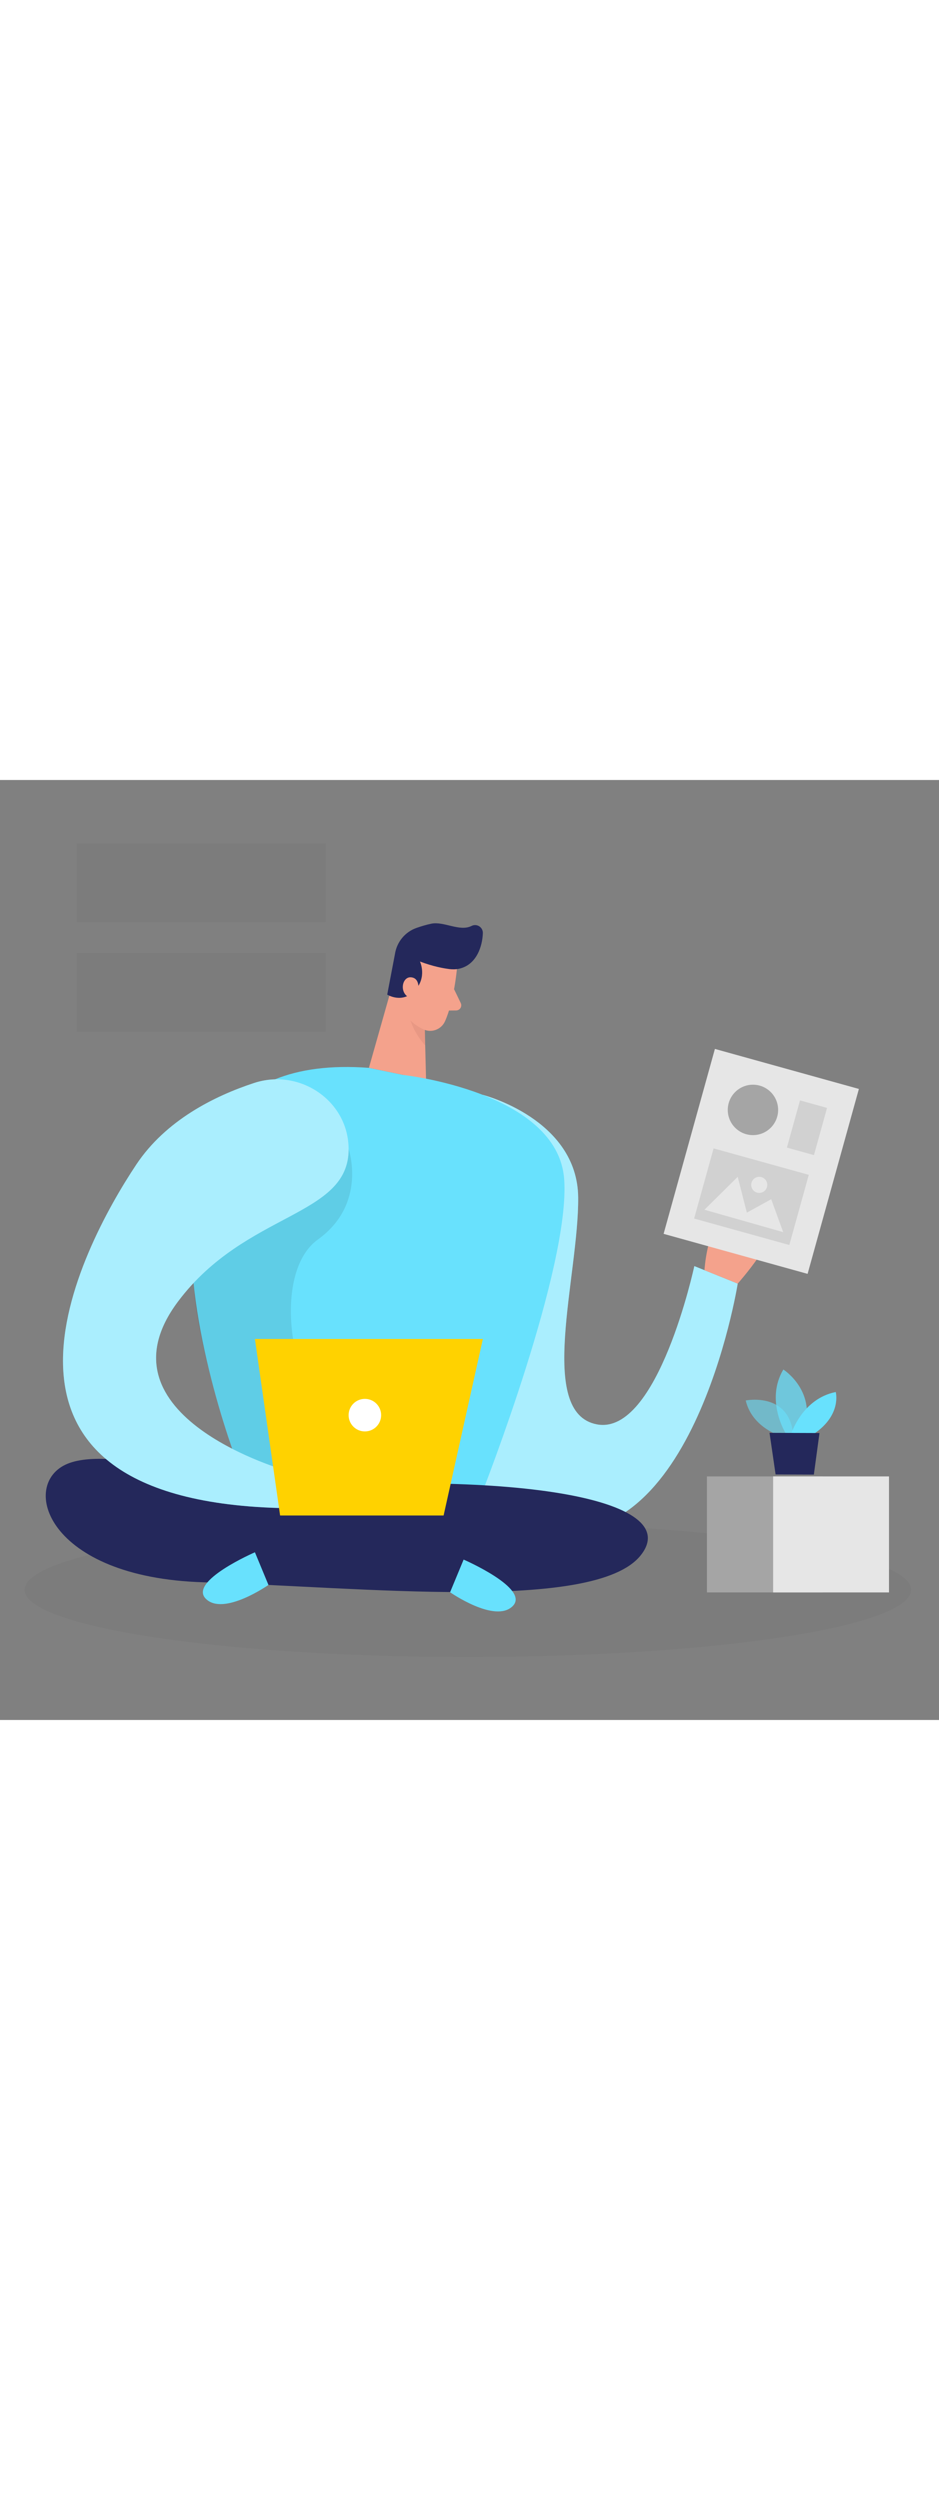 <svg id="_0231_designer_1" xmlns="http://www.w3.org/2000/svg" viewBox="0 0 500 500" data-imageid="designer-1-78" imageName="Designer 1" class="illustrations_image" style="width: 188px;"><rect x="0" y="0" width="500" height="500" fill="#808080" stroke="none"/><defs><style>.cls-1_designer-1-78,.cls-2_designer-1-78{fill:#fff;}.cls-3_designer-1-78{fill:#f4a28c;}.cls-4_designer-1-78{fill:#a5a5a5;}.cls-5_designer-1-78{opacity:.03;}.cls-5_designer-1-78,.cls-6_designer-1-78{fill:#000001;}.cls-7_designer-1-78{fill:#e6e6e6;}.cls-6_designer-1-78{opacity:.09;}.cls-2_designer-1-78{opacity:.44;}.cls-8_designer-1-78{fill:#ce8172;opacity:.31;}.cls-9_designer-1-78{opacity:.58;}.cls-9_designer-1-78,.cls-10_designer-1-78,.cls-11_designer-1-78{fill:#68e1fd;}.cls-12_designer-1-78{fill:#24285b;}.cls-10_designer-1-78{opacity:.73;}.cls-13_designer-1-78{fill:#ffd200;}</style></defs><ellipse id="sd_designer-1-78" class="cls-5_designer-1-78" cx="249.12" cy="430.76" rx="236.02" ry="35.75"/><g id="plant_designer-1-78"><path class="cls-9_designer-1-78 targetColor" d="m416.5,349.25s-15.95-4.36-19.42-19.21c0,0,24.72-5,25.42,20.52l-6-1.31Z" style="fill: rgb(104, 225, 253);"/><path class="cls-10_designer-1-78 targetColor" d="m418.46,347.67s-11.15-17.62-1.34-34.1c0,0,18.8,11.94,10.44,34.14l-9.11-.04Z" style="fill: rgb(104, 225, 253);"/><path class="cls-11_designer-1-78 targetColor" d="m421.33,347.68s5.89-18.61,23.69-22.13c0,0,3.34,12.08-11.53,22.19l-12.16-.05Z" style="fill: rgb(104, 225, 253);"/><polygon class="cls-12_designer-1-78" points="409.76 347.26 412.99 369.39 433.36 369.47 436.36 347.37 409.76 347.26"/></g><g id="person_designer-1-78"><path class="cls-11_designer-1-78 targetColor" d="m257.12,167.5s50.38,12.83,50.75,54.56c.37,41.73-22.36,114.76,10.06,120.72,32.42,5.96,51.79-84.21,51.79-84.21l23.1,9.31s-24.59,154.04-109.54,128.63c-84.95-25.42-26.16-229.02-26.16-229.02Z" style="fill: rgb(104, 225, 253);"/><path class="cls-2_designer-1-78" d="m257.12,167.5s50.38,12.83,50.75,54.56c.37,41.73-22.36,114.76,10.06,120.72,32.42,5.96,51.79-84.21,51.79-84.21l23.1,9.31s-24.59,154.04-109.54,128.63c-84.95-25.42-26.16-229.02-26.16-229.02Z"/><polygon class="cls-3_designer-1-78" points="211.79 98.99 196.44 153.12 226.87 159.44 225.82 117.52 211.79 98.99"/><path class="cls-8_designer-1-78" d="m226.44,126.68s-5.55-1.84-9.27-7.14c0,0-.78,10.27,9.24,21.69l.03-14.56Z"/><path class="cls-11_designer-1-78 targetColor" d="m196.44,153.12l18.04,3.75s82.58,8.9,85.94,55.51c3.35,46.61-43.3,165.72-43.3,165.72h-125.13S31.74,140.8,196.44,153.12Z" style="fill: rgb(104, 225, 253);"/><path class="cls-6_designer-1-78" d="m185.63,196.31s10.09,29.11-16.36,48.11c-26.45,19-13.55,90.54,15.4,102.09,28.94,11.55-18.09,36.26-38.17,26.14-20.08-10.12-22.85-16.92-22.85-16.92,0,0-18.62-53.81-20.59-88.15-1.97-34.34,82.58-71.27,82.58-71.27Z"/><path class="cls-12_designer-1-78" d="m131.99,378.1s-70.42-25.07-96.13-14.35c-25.71,10.71-11.18,60.53,72.66,63.01s207.91,16.14,232.5-14.17c24.59-30.3-68.18-46.5-209.02-34.49Z"/><path class="cls-11_designer-1-78 targetColor" d="m185.63,196.31c-.07-25.64-25.97-43.14-50.33-35.14-21.18,6.95-47.02,19.84-62.72,43.39-30.18,45.27-99.14,177.58,75.9,182.68l5.14-19.49s-105.07-29.06-58.68-90.54c36.08-47.82,90.79-44.6,90.7-80.9Z" style="fill: rgb(104, 225, 253);"/><path class="cls-2_designer-1-78" d="m185.63,196.31c-.07-25.64-25.97-43.14-50.33-35.14-21.18,6.95-47.02,19.84-62.72,43.39-30.18,45.27-99.14,177.58,75.9,182.68l5.14-19.49s-105.07-29.06-58.68-90.54c36.08-47.82,90.79-44.6,90.7-80.9Z"/><polygon class="cls-13_designer-1-78" points="149.15 391.23 236.21 391.23 257.12 297.33 135.74 297.33 149.15 391.23"/><path class="cls-3_designer-1-78" d="m375.11,260.75s1.32-22.29,10.26-28.63c8.94-6.33,7.45,9.69,7.45,9.69,0,0,8.94-10.43,16.39-5.59,7.45,4.84-16.39,31.67-16.39,31.67l-17.71-7.14Z"/><rect class="cls-7_designer-1-78" x="365.56" y="151.83" width="79.57" height="102.09" transform="translate(69.07 -101.06) rotate(15.52)"/><rect class="cls-6_designer-1-78" x="373.83" y="202.28" width="52.61" height="38.74" transform="translate(73.9 -98.98) rotate(15.52)"/><rect class="cls-6_designer-1-78" x="422.22" y="171.95" width="14.95" height="26.06" transform="translate(65.17 -108.23) rotate(15.52)"/><path class="cls-3_designer-1-78" d="m243.3,100.57s-1.53,17.1-6.35,27.8c-1.96,4.34-7.14,6.3-11.45,4.28-5.35-2.51-11.86-7.45-12.16-16.71l-2.43-15.66s-1.18-9.87,9.57-15.03,24.28,4.96,22.82,15.33Z"/><path class="cls-12_designer-1-78" d="m238.99,100.53c-2.98-.37-8.4-1.35-15.37-3.97,0,0,3.98,8.3-2.75,15.47-6.72,7.17-14.68,2.12-14.68,2.12l4.13-21.66c1-6.35,5.38-11.67,11.45-13.8,2.48-.87,5.2-1.69,7.88-2.25,6.7-1.4,15.11,4.4,21.47,1.18,2.79-1.41,6.08.7,5.99,3.82-.2,6.78-3.22,16.96-12.8,18.99-1.75.37-3.55.34-5.33.12Z"/><path class="cls-3_designer-1-78" d="m222.77,111.85s1.03-6.53-3.95-6.9c-4.98-.37-6.52,9.06-.03,11.12l3.98-4.22Z"/><path class="cls-3_designer-1-78" d="m241.79,111.29l3.55,7.35c.88,1.81-.43,3.93-2.45,3.95l-6.68.07,5.57-11.36Z"/><circle class="cls-1_designer-1-78" cx="194.29" cy="337.85" r="8.66"/><path class="cls-11_designer-1-78 targetColor" d="m135.74,410.79s-35.52,15.38-26.14,24.74c9.38,9.36,33.35-7.36,33.35-7.36l-7.21-17.38Z" style="fill: rgb(104, 225, 253);"/><path class="cls-11_designer-1-78 targetColor" d="m246.87,414.68s35.52,15.38,26.14,24.74c-9.38,9.36-33.35-7.36-33.35-7.36l7.21-17.38Z" style="fill: rgb(104, 225, 253);"/><circle class="cls-4_designer-1-78" cx="400.93" cy="175.49" r="13.41"/><circle class="cls-7_designer-1-78" cx="404.28" cy="215.36" r="4.28"/><polygon class="cls-7_designer-1-78" points="375.11 228.59 392.82 211.08 397.68 230.13 410.66 223 417.04 240.51 375.11 228.59"/></g><g id="box_designer-1-78"><rect class="cls-4_designer-1-78" x="376.43" y="370.44" width="61.7" height="61.71"/><rect class="cls-7_designer-1-78" x="411.68" y="370.44" width="61.7" height="61.71"/></g><g id="bg_designer-1-78"><rect class="cls-5_designer-1-78" x="40.89" y="33.74" width="132.51" height="41.88"/><rect class="cls-5_designer-1-78" x="40.89" y="92.08" width="132.51" height="41.88"/></g></svg>